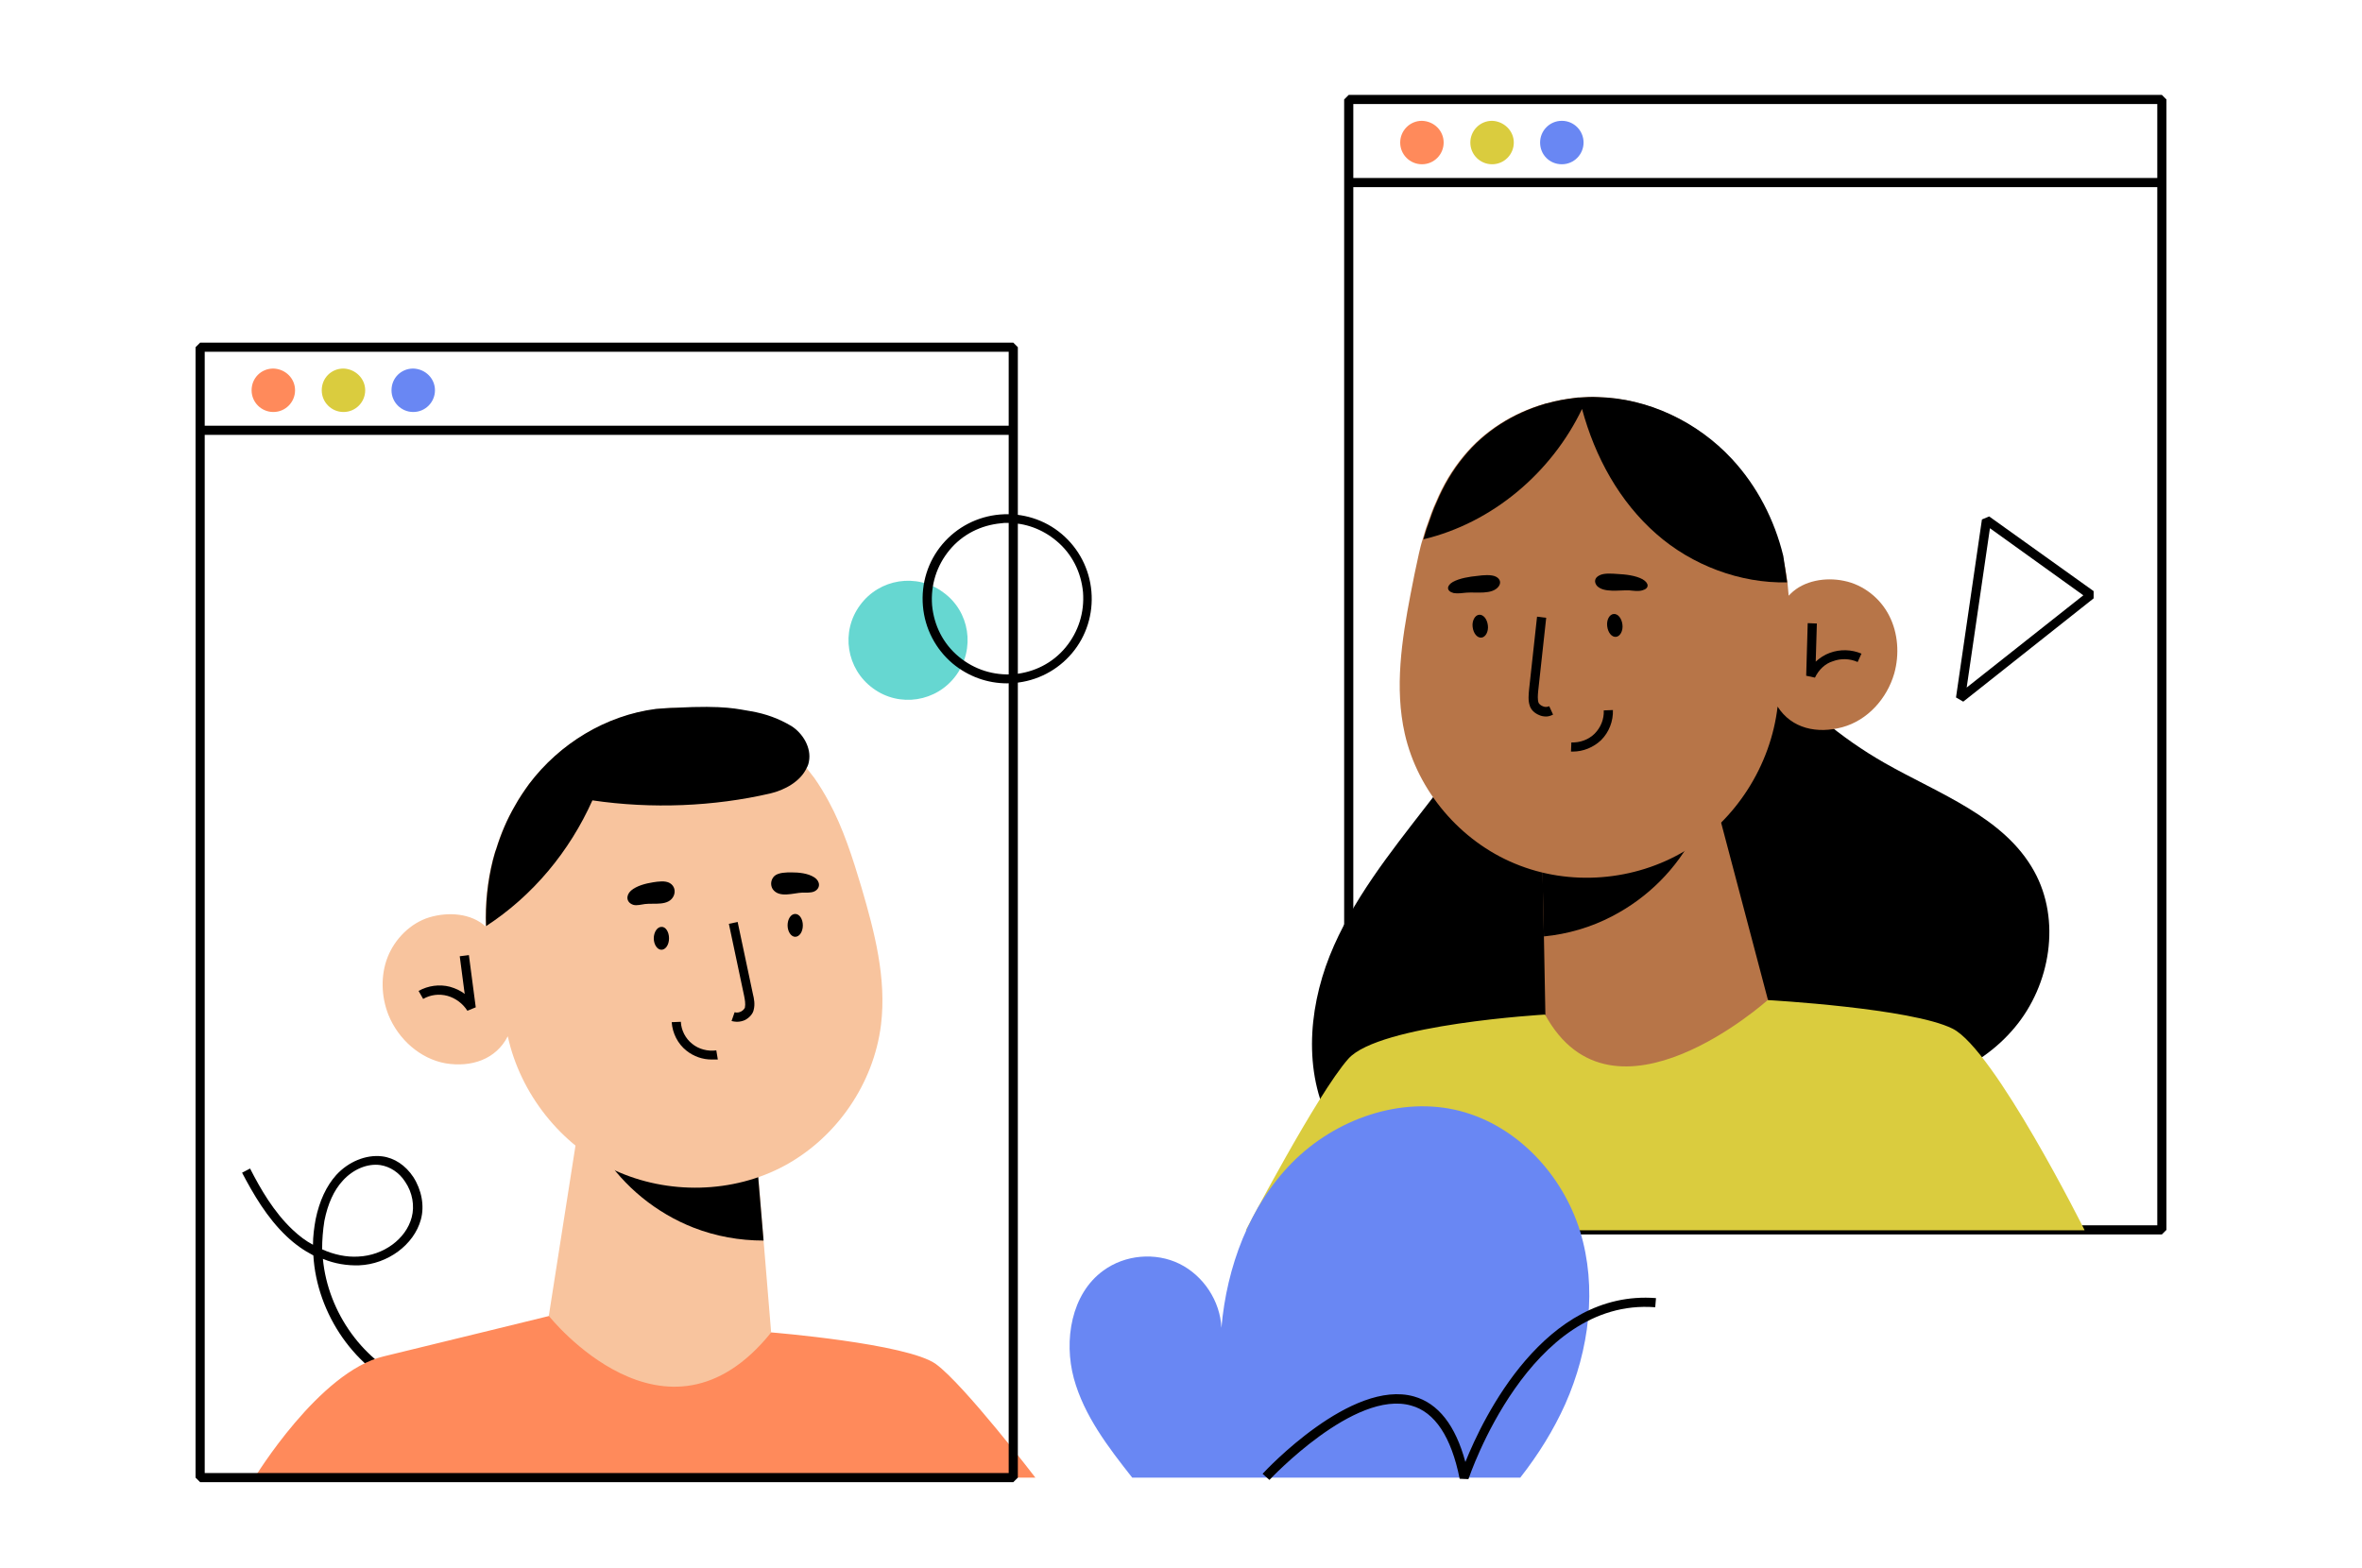 <?xml version="1.0" encoding="utf-8"?>
<!-- Generator: Adobe Illustrator 25.0.0, SVG Export Plug-In . SVG Version: 6.00 Build 0)  -->
<svg version="1.1" id="Layer_1" xmlns:v="https://vecta.io/nano"
	 xmlns="http://www.w3.org/2000/svg" xmlns:xlink="http://www.w3.org/1999/xlink" x="0px" y="0px" viewBox="0 0 619.6 411.4"
	 style="enable-background:new 0 0 619.6 411.4;" xml:space="preserve">
<style type="text/css">
	.st0{fill:#F8C49E;}
	.st1{fill:#FF8A5B;}
	.st2{fill:#DACC3E;}
	.st3{fill:#6987F3;}
	.st4{fill:#66D7D1;}
	.st5{fill:#B77548;}
</style>
<g>
	<g>
		<g>
			<path d="M398.3,171.3c-4.9,14.9-14.5,27.8-24.1,40.1c-9.6,12.4-19.6,24.9-25.4,39.4c-5.8,14.6-6.9,31.9,1,45.5
				c10.2,17.5,33.9,24.3,53.3,18.5c19.4-5.8,34.5-22.1,42.9-40.6c12.4,7.8,28.7,12.1,43.4,12.2c14.6,0.1,29.7-5.5,39.1-16.8
				c9.4-11.2,12.2-28.2,5.1-41c-7.9-14.3-25-20.3-39.2-28.4c-23-13.1-41.2-34.7-50.2-59.6"/>
		</g>
		<g>
			<path d="M107.7,365.2c-14.5-5.5-24.6-20.5-25.5-35.8c-2.5-1.3-4.8-2.9-7-5c-5.2-4.9-8.8-11.2-11.7-16.7l2.1-1.1
				c2.7,5.3,6.2,11.4,11.2,16.1c1.7,1.6,3.4,2.9,5.3,3.9c0-2.2,0.3-4.5,0.7-6.7c1-4.8,2.8-8.7,5.4-11.6c3.2-3.5,7.8-5.4,12-4.9
				c3.3,0.4,6.2,2.4,8.2,5.4c2.2,3.4,3,7.6,2,11.2c-1.8,6.6-8.7,11.7-16.2,12c-3.1,0.1-6.4-0.4-9.5-1.7c1.3,14,10.7,27.4,23.9,32.5
				L107.7,365.2z M84.5,327.8c3.1,1.4,6.4,2.1,9.5,1.9c6.6-0.3,12.5-4.6,14-10.3c0.8-3,0.2-6.5-1.7-9.3c-1.6-2.5-4-4-6.5-4.4
				c-3.4-0.5-7.2,1.1-9.9,4.1c-2.3,2.5-3.9,6-4.8,10.5C84.7,322.8,84.5,325.3,84.5,327.8z"/>
		</g>
		<g>
			<polygon class="st0" points="203.8,368 140.4,368 153.2,286.3 197.1,286.3 197.9,295.9 200.3,325.5 			"/>
		</g>
		<g>
			<path d="M200.3,325.5c-6.3,0-12.5-1.1-18.4-3.4c-9.7-3.8-18.2-10.7-23.8-19.4c12.8-2,25.5-4.5,38.3-6.5c0.5-0.1,1-0.1,1.4-0.2
				L200.3,325.5z"/>
		</g>
		<g>
			<path class="st1" d="M66.8,387.7c0,0,16.9-27.8,33.8-31.8c16.9-4.1,43.4-10.6,43.4-10.6s30.7,38.7,58.3,4.3
				c0,0,35.7,2.9,43.2,8.3c7.4,5.4,26.1,29.8,26.1,29.8H66.8z"/>
		</g>
		<g>
			<path d="M265.8,388.9H52.5l-1.2-1.2V91.1l1.2-1.2h213.3l1.2,1.2v296.6L265.8,388.9z M53.7,386.5h210.9V92.3H53.7V386.5z"/>
		</g>
		<g>
			<rect x="52.5" y="111.7" width="213.3" height="2.4"/>
		</g>
		<g>
			<g>
				<path class="st1" d="M77.4,102.4c0,3.1-2.5,5.7-5.7,5.7c-3.1,0-5.7-2.5-5.7-5.7s2.5-5.7,5.7-5.7C74.9,96.8,77.4,99.3,77.4,102.4
					z"/>
			</g>
			<g>
				<path class="st2" d="M95.8,102.4c0,3.1-2.5,5.7-5.7,5.7c-3.1,0-5.7-2.5-5.7-5.7s2.5-5.7,5.7-5.7C93.2,96.8,95.8,99.3,95.8,102.4
					z"/>
			</g>
			<g>
				<path class="st3" d="M114.1,102.4c0,3.1-2.5,5.7-5.7,5.7c-3.1,0-5.7-2.5-5.7-5.7s2.5-5.7,5.7-5.7
					C111.6,96.8,114.1,99.3,114.1,102.4z"/>
			</g>
		</g>
		<g>
			<path class="st0" d="M231.1,268.9c-1.9,15.4-11.6,29.5-25.2,36.9c-13.6,7.4-30.8,7.7-44.8,1.2c-14-6.6-24.6-20-27.9-35.1
				c-3.1,6.1-9.6,8.2-16.3,7.1c-6.7-1.2-12.4-6.3-15-12.7c-1.9-4.8-2.1-10.4-0.2-15.2c1.9-4.8,6-8.9,10.9-10.4
				c5-1.5,11-1.1,14.8,2.4c-0.2-5.8,0.4-11.7,1.8-17.3c0.3-1,0.5-2,0.9-3c1.2-3.9,2.8-7.7,4.9-11.3c1.1-2,2.4-3.9,3.7-5.7
				c8-10.6,20.1-18,33.3-19.7c1.7-0.2,3.4-0.3,5.1-0.3c11.6-0.1,23.2,4.2,31.4,12.3c1.2,1.1,2.2,2.3,3.2,3.5c0,0.1,0.1,0.1,0.1,0.2
				c0.6,0.8,1.2,1.5,1.8,2.3c1.4,2,2.6,4,3.8,6.2c3.8,7,6.3,14.9,8.6,22.6C229.4,244.5,232.6,256.7,231.1,268.9z"/>
		</g>
		<g>
			<path d="M122.6,265.2c-1.2-1.9-3.1-3.3-5.2-3.9c-2.2-0.6-4.5-0.3-6.4,0.8l-1.2-2.1c2.5-1.4,5.5-1.8,8.2-1.1
				c1.4,0.4,2.8,1,3.9,1.9l-1.3-9.9l2.4-0.3l1.8,13.7L122.6,265.2z"/>
		</g>
		<g>
			<path d="M193.3,268.1c-0.5,0-0.9-0.1-1.4-0.2l0.8-2.3c0.7,0.2,1.3,0,1.7-0.2c0.6-0.3,0.9-0.8,1-1c0.2-1,0-2.1-0.2-3.1l-4-18.9
				l2.3-0.5l4,18.9c0.3,1.2,0.6,2.7,0.2,4.2c-0.2,1-1.1,2-2.2,2.6C194.9,267.9,194.1,268.1,193.3,268.1z"/>
		</g>
		<g>
			<path d="M186.7,278c-2.4,0-4.7-0.8-6.6-2.3c-2.3-1.8-3.7-4.6-3.9-7.5l2.4-0.1c0.1,2.2,1.2,4.4,3,5.8c1.7,1.4,4.1,2,6.3,1.7
				l0.4,2.4C187.8,278,187.3,278,186.7,278z"/>
		</g>
		<g>
			<path d="M175.5,246.2c0,1.7-0.9,3-2,3c-1.1,0-2-1.4-2-3s0.9-3,2-3C174.6,243.1,175.5,244.5,175.5,246.2z"/>
		</g>
		<g>
			<path d="M210.6,242.8c0,1.7-0.9,3-2,3c-1.1,0-2-1.4-2-3c0-1.7,0.9-3,2-3C209.7,239.8,210.6,241.1,210.6,242.8z"/>
		</g>
		<g>
			<path d="M169.2,237.2c-0.9,0.1-2.2,0.5-3.1,0.2c-1.8-0.6-2-2.4-0.6-3.7c1.5-1.3,3.9-1.9,5.8-2.2c1.3-0.2,3.2-0.5,4.4,0.2
				c1.2,0.7,1.6,2.1,1,3.4C175.4,237.8,171.6,236.9,169.2,237.2z"/>
		</g>
		<g>
			<path d="M210.5,234.2c1,0,2.2,0.1,3.1-0.3c1.7-0.8,1.6-2.7,0-3.7c-1.7-1.1-4.1-1.3-6-1.3c-1.3,0-3.3,0-4.4,0.9
				c-1,0.9-1.2,2.4-0.5,3.5C204.4,235.7,208.1,234.3,210.5,234.2z"/>
		</g>
		<g>
			<path class="st4" d="M250.8,177.2c-5.1,7-14.9,8.5-21.8,3.4c-7-5.1-8.5-14.9-3.4-21.8c5.1-7,14.9-8.5,21.8-3.4
				C254.4,160.4,255.9,170.2,250.8,177.2z"/>
		</g>
		<g>
			<path d="M264.2,179.3c-5.2,0-10.2-1.8-14.3-5.2c-4.5-3.8-7.3-9.2-7.8-15.1c-0.5-5.9,1.3-11.7,5.1-16.2c3.8-4.5,9.2-7.3,15.1-7.8
				c5.9-0.5,11.7,1.3,16.2,5.1l0,0c4.5,3.8,7.3,9.2,7.8,15.1c0.5,5.9-1.3,11.7-5.1,16.2c-3.8,4.5-9.2,7.3-15.1,7.8
				C265.5,179.2,264.8,179.3,264.2,179.3z M264.3,137.2c-0.6,0-1.2,0-1.7,0.1c-5.3,0.5-10.1,2.9-13.5,7c-3.4,4.1-5,9.2-4.6,14.5
				c0.5,5.3,2.9,10.1,7,13.5c4.1,3.4,9.2,5,14.5,4.6c5.3-0.5,10.1-2.9,13.5-7c3.4-4.1,5-9.2,4.6-14.5c-0.5-5.3-2.9-10.1-7-13.5
				C273.4,138.8,268.9,137.2,264.3,137.2z"/>
		</g>
		<g>
			<polygon class="st5" points="405.8,288.3 468.9,281.8 447.8,201.9 404.2,206.4 404.4,216.1 405,245.7 			"/>
		</g>
		<g>
			<path d="M405,245.7c6.2-0.6,12.4-2.4,17.9-5.3c9.3-4.8,17-12.5,21.7-21.8c-12.9-0.7-25.8-1.9-38.8-2.5c-0.5,0-1-0.1-1.5-0.1
				L405,245.7z"/>
		</g>
		<g>
			<path class="st5" d="M496.9,176.7c-1.9,6.6-7,12.3-13.6,14.1c-6.6,1.8-13.3,0.4-17-5.4c-1.8,15.4-10.9,29.8-24.2,37.8
				c-13.3,8-30.3,9.4-44.7,3.4c-14.3-5.9-25.5-19-28.9-34.1c-2.7-12-0.8-24.5,1.5-36.5c0.7-3.6,1.4-7.2,2.2-10.7
				c0.3-1.3,0.6-2.6,1-3.8c0.4-1.3,0.7-2.5,1.2-3.8c0.7-2,1.4-4.1,2.3-6c1.8-4.3,4.2-8.4,7.2-12c5.4-6.6,12.9-11.3,21.1-13.7
				c0.3-0.1,0.5-0.2,0.8-0.2l0,0c2.4-0.7,4.8-1.1,7.3-1.4c0.4-0.1,0.8-0.1,1.2-0.1c1.6-0.1,3.1-0.2,4.7-0.1
				c13.2,0.3,26.1,6.5,35.1,16.2c6.6,7.1,11.2,16,13.5,25.5c0.6,2.3,1,4.7,1.3,7c0.1,1.1,0.2,2.2,0.3,3.4l0.5-0.5
				c3.5-3.5,9.2-4.4,14-3.4c5.1,1,9.6,4.6,11.9,9.2C497.9,166.1,498.3,171.7,496.9,176.7z"/>
		</g>
		<g>
			<path d="M476.1,177.8l-2.3-0.5l0.4-13.8l2.4,0.1l-0.3,10c1.1-1,2.3-1.8,3.7-2.3c2.7-1,5.7-0.9,8.3,0.2l-1,2.2
				c-2-0.9-4.4-1-6.5-0.2C478.8,174.1,477.1,175.7,476.1,177.8z"/>
		</g>
		<g>
			<path d="M405.6,188c-0.6,0-1.3-0.1-1.9-0.4c-1.2-0.5-2.1-1.4-2.4-2.4c-0.5-1.4-0.3-3-0.2-4.2l2.1-19.2l2.4,0.3l-2.1,19.2
				c-0.1,1.1-0.2,2.2,0.1,3.1c0.1,0.2,0.5,0.7,1.1,0.9c0.4,0.2,1,0.3,1.7,0l1,2.2C406.8,187.8,406.2,188,405.6,188z"/>
		</g>
		<g>
			<path d="M412.6,197.2c-0.2,0-0.4,0-0.5,0l0.1-2.4c2.2,0.1,4.5-0.7,6.1-2.3c1.6-1.6,2.5-3.8,2.4-6.1l2.4-0.1
				c0.1,2.9-1,5.8-3.1,7.9C418,196.1,415.3,197.2,412.6,197.2z"/>
		</g>
		<g>
			<path d="M421.6,164.3c0.2,1.7,1.2,2.9,2.3,2.8c1.1-0.1,1.9-1.6,1.7-3.2c-0.2-1.7-1.2-2.9-2.3-2.8
				C422.2,161.2,421.4,162.6,421.6,164.3z"/>
		</g>
		<g>
			<path d="M386.3,164.5c0.2,1.7,1.2,2.9,2.3,2.8c1.1-0.1,1.9-1.6,1.7-3.2c-0.2-1.7-1.2-2.9-2.3-2.8
				C386.9,161.4,386.1,162.9,386.3,164.5z"/>
		</g>
		<g>
			<path d="M384.7,155.5c-1,0.1-2.4,0.3-3.4,0.1c-1.9-0.5-1.9-1.9-0.2-2.9c1.8-1,4.4-1.4,6.5-1.6c1.4-0.2,3.6-0.4,4.8,0.2
				c1.2,0.6,1.4,1.7,0.7,2.6C391.4,156.1,387.3,155.3,384.7,155.5z"/>
		</g>
		<g>
			<path d="M427.4,154.9c1,0.1,2.4,0.3,3.4,0c1.9-0.5,1.8-1.9,0.1-2.9c-1.8-1-4.5-1.3-6.6-1.4c-1.4-0.1-3.6-0.3-4.8,0.4
				c-1.2,0.6-1.4,1.7-0.6,2.7C420.7,155.6,424.7,154.8,427.4,154.9z"/>
		</g>
		<g>
			<path d="M515,184.1l-1.9-1.1l6.8-46.7l1.9-0.8l27.4,19.6l0,1.9L515,184.1z M522,138.6l-6.1,41.8l30.6-24.2L522,138.6z"/>
		</g>
		<g>
			<g>
				<path class="st1" d="M378.7,37.4c0,3.1-2.5,5.7-5.7,5.7c-3.1,0-5.7-2.5-5.7-5.7c0-3.1,2.5-5.7,5.7-5.7
					C376.2,31.8,378.7,34.3,378.7,37.4z"/>
			</g>
			<g>
				<path class="st2" d="M397.1,37.4c0,3.1-2.5,5.7-5.7,5.7c-3.1,0-5.7-2.5-5.7-5.7c0-3.1,2.5-5.7,5.7-5.7
					C394.5,31.8,397.1,34.3,397.1,37.4z"/>
			</g>
			<g>
				<path class="st3" d="M415.4,37.4c0,3.1-2.5,5.7-5.7,5.7s-5.7-2.5-5.7-5.7c0-3.1,2.5-5.7,5.7-5.7S415.4,34.3,415.4,37.4z"/>
			</g>
		</g>
		<g>
			<path d="M567.1,323.9H353.8l-1.2-1.2V26.1l1.2-1.2h213.3l1.2,1.2v296.6L567.1,323.9z M355,321.5h210.9V27.3H355V321.5z"/>
		</g>
		<g>
			<rect x="353.8" y="46.7" width="213.3" height="2.4"/>
		</g>
		<g>
			<path d="M212.2,199.8c-0.1,0.6-0.3,1.2-0.6,1.7c-1.6,3.5-5.7,5.8-9.6,6.7c-14.7,3.4-31,4.1-46.6,1.8c-6,13.4-15.6,25-27.9,33
				c-0.2-5.8,0.4-11.7,1.8-17.3c0.3-1,0.5-2,0.9-3c1.2-3.9,2.8-7.7,4.9-11.3c1.1-2,2.4-3.9,3.7-5.7c8-10.6,20.1-18,33.3-19.7
				c1.8-0.1,3.5-0.3,5.1-0.3c13.3-0.7,16.4,0.4,19.7,0.9c4.1,0.7,7.5,2,10.7,3.9C210.6,192.4,212.9,196.2,212.2,199.8z"/>
		</g>
		<g>
			<path d="M468.8,152.8c-12.3,0.3-25-4.5-34.3-12.7c-9.7-8.5-16.1-20.2-19.5-32.8c-8,16.7-23.5,29.9-41.6,34.2
				c0.4-1.3,0.7-2.5,1.2-3.8c0.7-2,1.4-4.1,2.3-6c1.8-4.3,4.2-8.4,7.2-12c5.4-6.6,12.9-11.3,21.1-13.7c0.3-0.1,0.5-0.2,0.8-0.2l0,0
				c2.4-0.7,4.8-1.1,7.3-1.4c0.4-0.1,0.8-0.1,1.2-0.1c1.6-0.1,3.1-0.2,4.7-0.1c13.2,0.3,26.1,6.5,35.1,16.2
				c6.6,7.1,11.2,16,13.5,25.5C468.1,148.1,468.5,150.4,468.8,152.8z"/>
		</g>
		<g>
			<path class="st2" d="M546.8,322.7c0,0-23.7-47.4-34.6-52.8c-10.8-5.4-48.5-7.5-48.5-7.5s-40.6,36.5-58.4,3.8
				c0,0-43.5,2.5-51.6,11.6c-8.1,9.1-26.9,45-26.9,45H546.8z"/>
		</g>
		<g>
			<path class="st3" d="M410.6,368.4c-3.1,6.9-7.1,13.3-11.8,19.3H297c-6.3-8-12.6-16.2-15.3-26c-2.7-10-0.7-22.2,7.7-28.3
				c5.7-4.2,13.7-4.9,20-1.8c6.3,3.1,10.7,9.8,11,16.8c1.4-16,7.3-32,18.6-43.4c11.3-11.4,28.5-17.5,44-13.5
				c15,3.9,26.9,16.7,31.5,31.6C419,337.8,416.9,354.2,410.6,368.4z"/>
		</g>
		<g>
			<path d="M333,388.3l-1.8-1.6c0.9-1,23.3-24.9,39.7-20.3c6.4,1.8,10.9,7.6,13.5,17.2c4.6-11.5,20.8-45.3,50-43l-0.2,2.4
				c-33.1-2.6-48.8,44.6-49,45.1l-2.3-0.1c-2.2-11-6.5-17.5-12.7-19.2C355.3,364.5,333.2,388.1,333,388.3z"/>
		</g>
	</g>
</g>
</svg>
